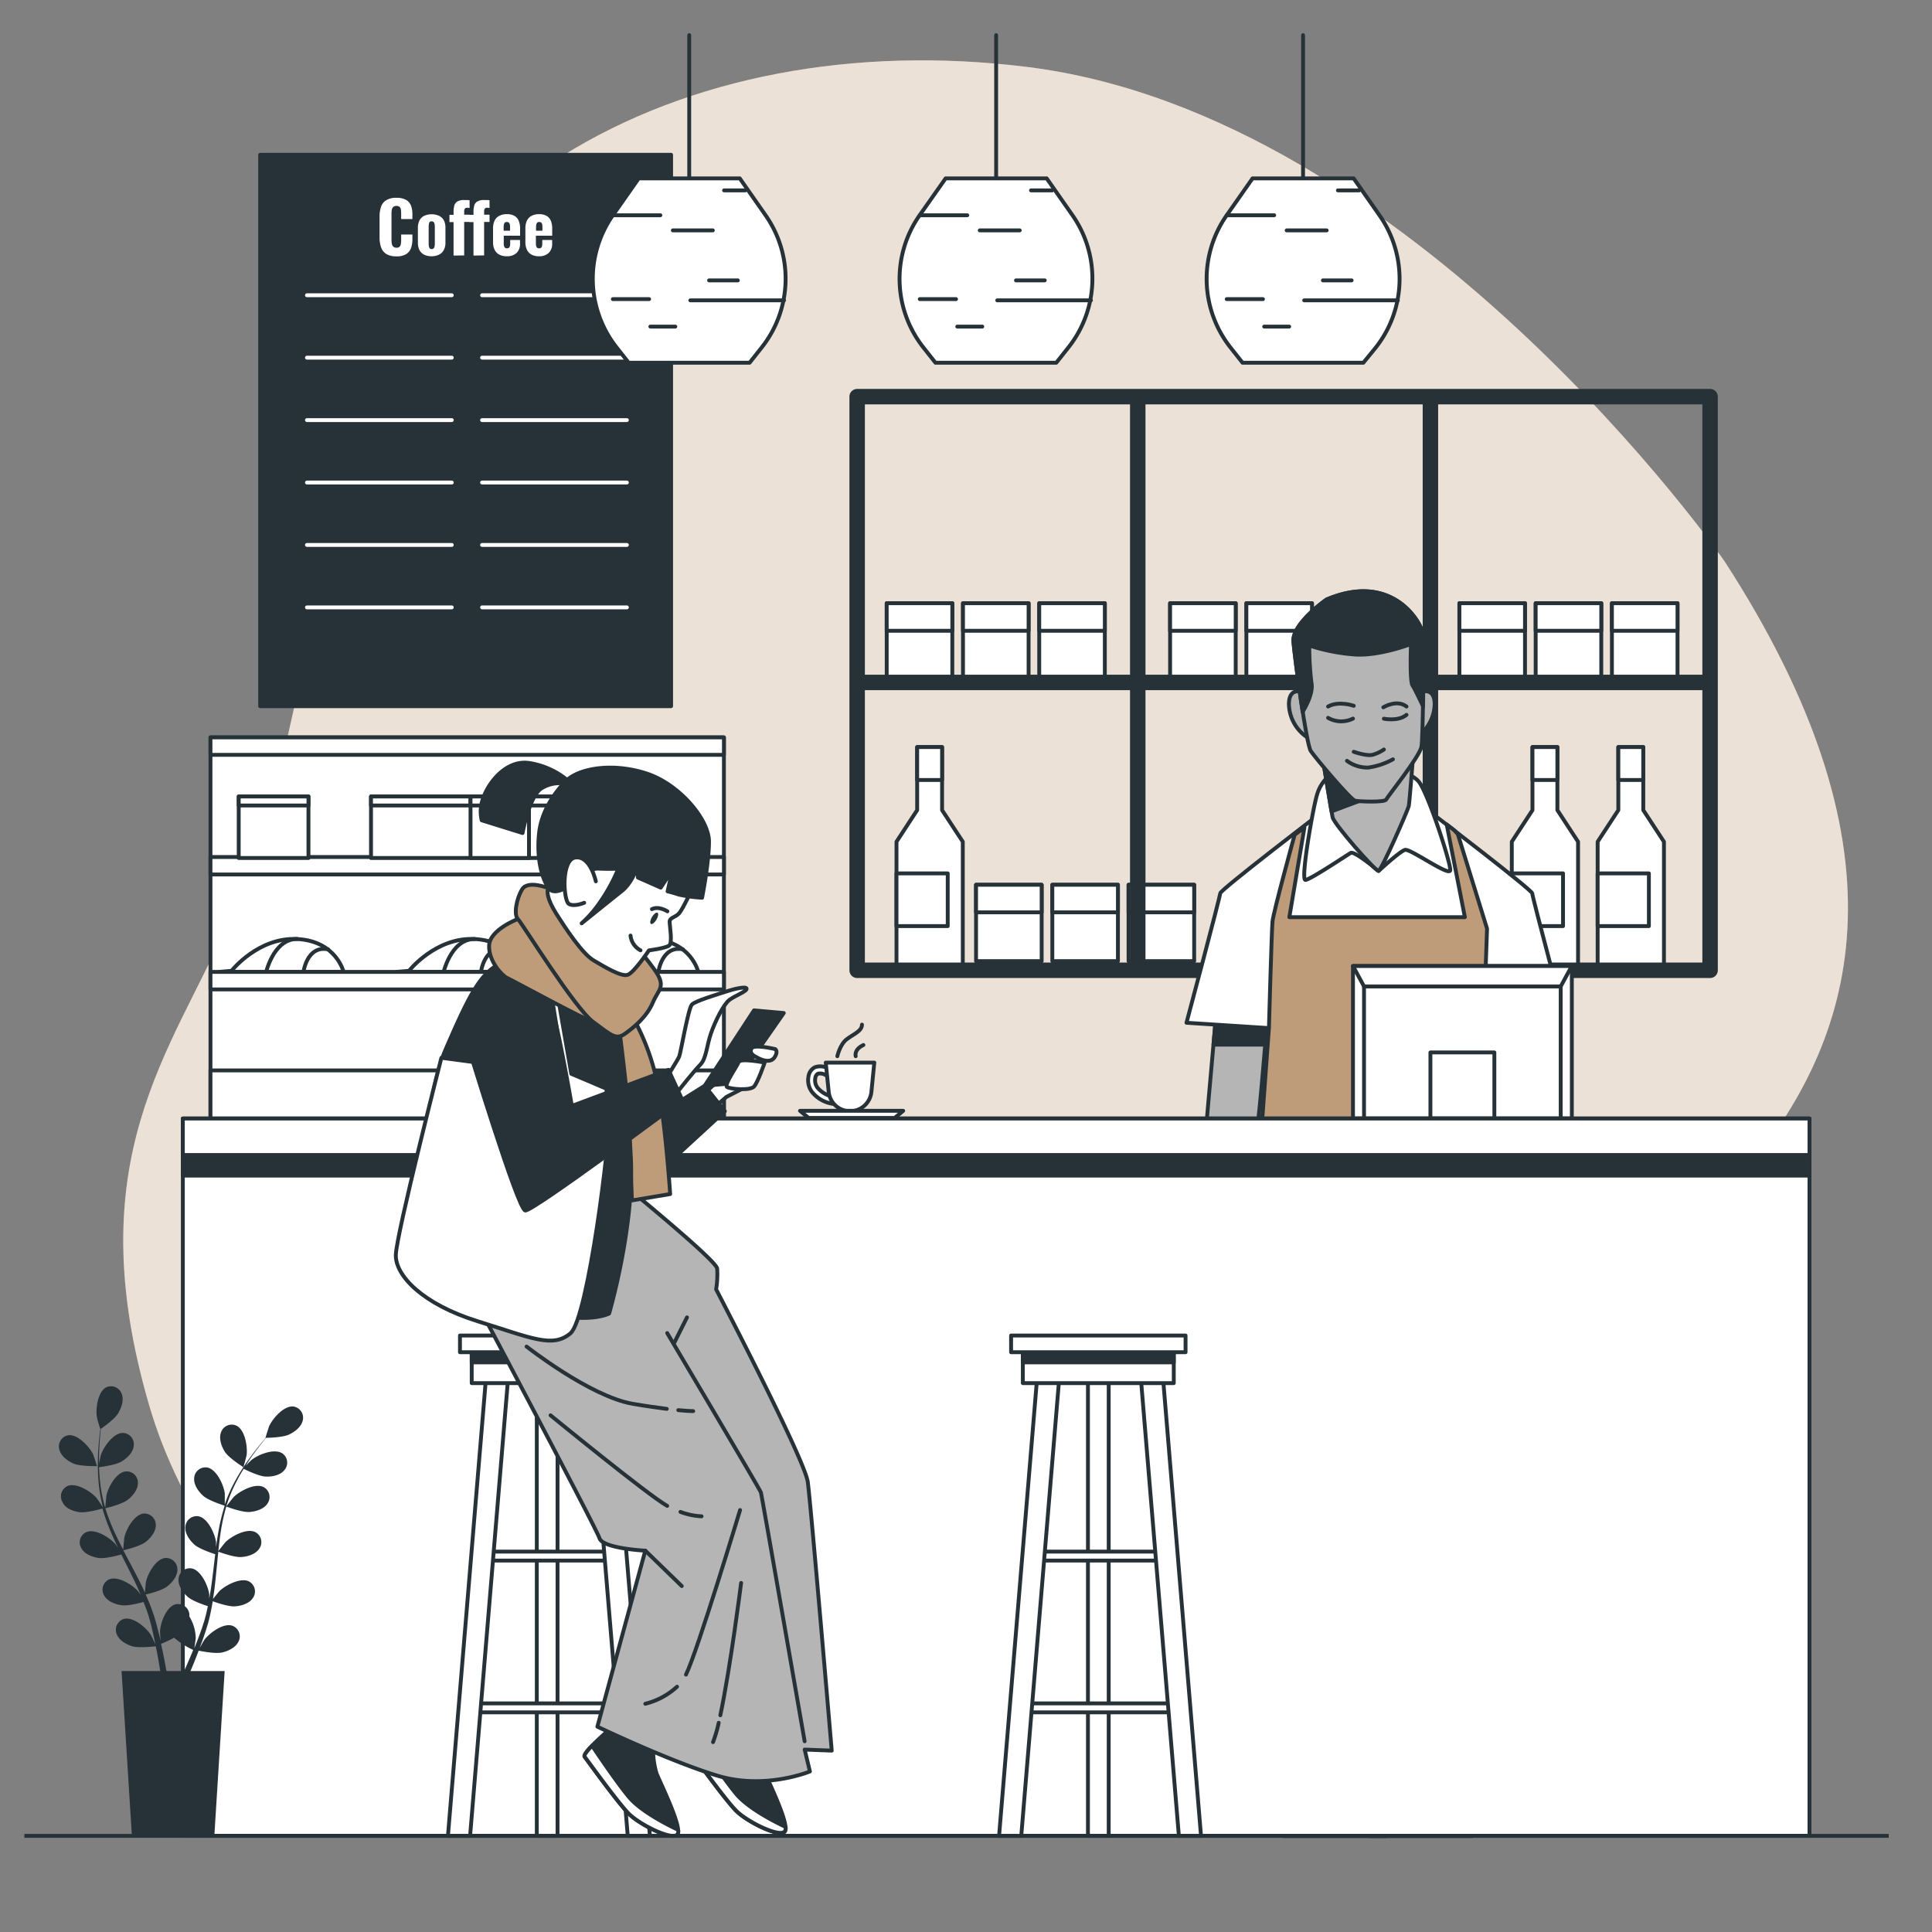 <svg xmlns="http://www.w3.org/2000/svg" viewBox="0 0 500 500"><rect x="0" y="0" width="500" height="500" fill="#808080" stroke="none"/><g id="freepik--background-simple--inject-25"><path d="M446.33,145.29s-80.4-115.75-180.78-128C176.94,6.41,94.69,48.79,83.24,140.35,79.16,173,71.9,209.07,59,238.83,44.53,272.21,19.84,300,38.75,364.17,52.26,410,96.83,452.63,142.35,473.22H247c38.68-18.62,74.75-54.45,106.17-88C398.12,337.27,541.4,292.17,446.33,145.29Z" style="fill:#BE9C79"></path><path d="M446.33,145.29s-80.4-115.75-180.78-128C176.94,6.41,94.69,48.79,83.24,140.35,79.16,173,71.9,209.07,59,238.83,44.53,272.21,19.84,300,38.75,364.17,52.26,410,96.83,452.63,142.35,473.22H247c38.68-18.62,74.75-54.45,106.17-88C398.12,337.27,541.4,292.17,446.33,145.29Z" style="fill:#fff;opacity:0.7"></path></g><g id="freepik--shelves-2--inject-25"><rect x="229.48" y="156.11" width="16.98" height="19.76" style="fill:#fff;stroke:#263238;stroke-linecap:round;stroke-linejoin:round"></rect><rect x="249.22" y="156.11" width="16.98" height="19.76" style="fill:#fff;stroke:#263238;stroke-linecap:round;stroke-linejoin:round"></rect><rect x="268.95" y="156.11" width="16.98" height="19.76" style="fill:#fff;stroke:#263238;stroke-linecap:round;stroke-linejoin:round"></rect><rect x="229.48" y="156.11" width="16.98" height="7.14" style="fill:#fff;stroke:#263238;stroke-linecap:round;stroke-linejoin:round"></rect><rect x="249.22" y="156.11" width="16.98" height="7.14" style="fill:#fff;stroke:#263238;stroke-linecap:round;stroke-linejoin:round"></rect><rect x="268.95" y="156.11" width="16.98" height="7.14" style="fill:#fff;stroke:#263238;stroke-linecap:round;stroke-linejoin:round"></rect><rect x="252.6" y="228.98" width="16.98" height="19.76" style="fill:#fff;stroke:#263238;stroke-linecap:round;stroke-linejoin:round"></rect><rect x="272.34" y="228.98" width="16.98" height="19.76" style="fill:#fff;stroke:#263238;stroke-linecap:round;stroke-linejoin:round"></rect><rect x="292.07" y="228.98" width="16.98" height="19.76" style="fill:#fff;stroke:#263238;stroke-linecap:round;stroke-linejoin:round"></rect><rect x="252.6" y="228.98" width="16.98" height="7.14" style="fill:#fff;stroke:#263238;stroke-linecap:round;stroke-linejoin:round"></rect><rect x="272.34" y="228.98" width="16.98" height="7.14" style="fill:#fff;stroke:#263238;stroke-linecap:round;stroke-linejoin:round"></rect><rect x="292.07" y="228.98" width="16.98" height="7.14" style="fill:#fff;stroke:#263238;stroke-linecap:round;stroke-linejoin:round"></rect><rect x="302.82" y="156.11" width="16.98" height="19.76" style="fill:#fff;stroke:#263238;stroke-linecap:round;stroke-linejoin:round"></rect><rect x="322.56" y="156.11" width="16.98" height="19.76" style="fill:#fff;stroke:#263238;stroke-linecap:round;stroke-linejoin:round"></rect><rect x="342.29" y="156.11" width="16.98" height="19.76" style="fill:#fff;stroke:#263238;stroke-linecap:round;stroke-linejoin:round"></rect><rect x="302.82" y="156.11" width="16.98" height="7.14" style="fill:#fff;stroke:#263238;stroke-linecap:round;stroke-linejoin:round"></rect><rect x="322.56" y="156.11" width="16.98" height="7.14" style="fill:#fff;stroke:#263238;stroke-linecap:round;stroke-linejoin:round"></rect><rect x="342.29" y="156.11" width="16.98" height="7.14" style="fill:#fff;stroke:#263238;stroke-linecap:round;stroke-linejoin:round"></rect><rect x="377.69" y="156.11" width="16.98" height="19.76" style="fill:#fff;stroke:#263238;stroke-linecap:round;stroke-linejoin:round"></rect><rect x="397.43" y="156.11" width="16.98" height="19.76" style="fill:#fff;stroke:#263238;stroke-linecap:round;stroke-linejoin:round"></rect><rect x="417.16" y="156.11" width="16.98" height="19.76" style="fill:#fff;stroke:#263238;stroke-linecap:round;stroke-linejoin:round"></rect><rect x="377.69" y="156.11" width="16.98" height="7.14" style="fill:#fff;stroke:#263238;stroke-linecap:round;stroke-linejoin:round"></rect><rect x="397.43" y="156.11" width="16.98" height="7.14" style="fill:#fff;stroke:#263238;stroke-linecap:round;stroke-linejoin:round"></rect><rect x="417.16" y="156.11" width="16.98" height="7.14" style="fill:#fff;stroke:#263238;stroke-linecap:round;stroke-linejoin:round"></rect><polygon points="425.28 209.66 425.28 193.34 418.82 193.34 418.82 209.66 413.47 217.84 413.47 250.21 430.63 250.21 430.63 217.84 425.28 209.66" style="fill:#fff;stroke:#263238;stroke-linecap:round;stroke-linejoin:round"></polygon><rect x="418.82" y="193.34" width="6.45" height="8.52" style="fill:#fff;stroke:#263238;stroke-linecap:round;stroke-linejoin:round"></rect><rect x="413.47" y="226.03" width="13.26" height="13.65" style="fill:#fff;stroke:#263238;stroke-linecap:round;stroke-linejoin:round"></rect><polygon points="403.05 209.66 403.05 193.34 396.6 193.34 396.6 209.66 391.25 217.84 391.25 250.21 408.4 250.21 408.4 217.84 403.05 209.66" style="fill:#fff;stroke:#263238;stroke-linecap:round;stroke-linejoin:round"></polygon><rect x="396.6" y="193.34" width="6.45" height="8.52" style="fill:#fff;stroke:#263238;stroke-linecap:round;stroke-linejoin:round"></rect><rect x="391.25" y="226.03" width="13.26" height="13.65" style="fill:#fff;stroke:#263238;stroke-linecap:round;stroke-linejoin:round"></rect><polygon points="243.81 209.66 243.81 193.34 237.36 193.34 237.36 209.66 232.01 217.84 232.01 250.21 249.17 250.21 249.17 217.84 243.81 209.66" style="fill:#fff;stroke:#263238;stroke-linecap:round;stroke-linejoin:round"></polygon><rect x="237.36" y="193.34" width="6.45" height="8.52" style="fill:#fff;stroke:#263238;stroke-linecap:round;stroke-linejoin:round"></rect><rect x="232.01" y="226.03" width="13.26" height="13.65" style="fill:#fff;stroke:#263238;stroke-linecap:round;stroke-linejoin:round"></rect><line x1="222.15" y1="176.61" x2="441.03" y2="176.61" style="fill:none;stroke:#263238;stroke-linecap:round;stroke-linejoin:round;stroke-width:4px"></line><line x1="294.45" y1="104.56" x2="294.45" y2="250.98" style="fill:none;stroke:#263238;stroke-linecap:round;stroke-linejoin:round;stroke-width:4px"></line><line x1="370.19" y1="104.56" x2="370.19" y2="250.98" style="fill:none;stroke:#263238;stroke-linecap:round;stroke-linejoin:round;stroke-width:4px"></line><rect x="221.83" y="102.65" width="220.74" height="148.46" style="fill:none;stroke:#263238;stroke-linecap:round;stroke-linejoin:round;stroke-width:4px"></rect></g><g id="freepik--shelves-1--inject-25"><rect x="54.47" y="190.84" width="132.88" height="99.35" style="fill:#fff;stroke:#263238;stroke-linecap:round;stroke-linejoin:round"></rect><rect x="54.47" y="221.79" width="132.88" height="4.53" style="fill:#fff;stroke:#263238;stroke-linecap:round;stroke-linejoin:round"></rect><path d="M59.92,251.25s6.9-8.76,17-8.23,12,8.5,12,8.5H56.74Z" style="fill:#fff;stroke:#263238;stroke-linecap:round;stroke-linejoin:round"></path><path d="M68.68,252.31S70.54,243,76.91,243" style="fill:none;stroke:#263238;stroke-linecap:round;stroke-linejoin:round"></path><path d="M78.5,251.78s.8-7.16,6.38-6.1" style="fill:none;stroke:#263238;stroke-linecap:round;stroke-linejoin:round"></path><path d="M105.85,251.25s6.9-8.76,17-8.23,12,8.5,12,8.5H102.66Z" style="fill:#fff;stroke:#263238;stroke-linecap:round;stroke-linejoin:round"></path><path d="M114.61,252.31s1.85-9.29,8.22-9.29" style="fill:none;stroke:#263238;stroke-linecap:round;stroke-linejoin:round"></path><path d="M124.43,251.78s.79-7.16,6.37-6.1" style="fill:none;stroke:#263238;stroke-linecap:round;stroke-linejoin:round"></path><path d="M151.77,251.25s6.9-8.76,17-8.23,11.94,8.5,11.94,8.5H148.58Z" style="fill:#fff;stroke:#263238;stroke-linecap:round;stroke-linejoin:round"></path><path d="M160.53,252.31s1.86-9.29,8.23-9.29" style="fill:none;stroke:#263238;stroke-linecap:round;stroke-linejoin:round"></path><path d="M170.35,251.78s.8-7.16,6.37-6.1" style="fill:none;stroke:#263238;stroke-linecap:round;stroke-linejoin:round"></path><rect x="54.47" y="251.53" width="132.88" height="4.53" style="fill:#fff;stroke:#263238;stroke-linecap:round;stroke-linejoin:round"></rect><rect x="54.47" y="190.84" width="132.88" height="4.51" style="fill:#fff;stroke:#263238;stroke-linecap:round;stroke-linejoin:round"></rect><rect x="54.47" y="277.02" width="132.88" height="13.16" style="fill:#fff;stroke:#263238;stroke-linecap:round;stroke-linejoin:round"></rect><rect x="61.78" y="206.12" width="18.05" height="15.93" style="fill:#fff;stroke:#263238;stroke-linecap:round;stroke-linejoin:round"></rect><rect x="61.78" y="206.12" width="18.05" height="2.34" style="fill:#fff;stroke:#263238;stroke-linecap:round;stroke-linejoin:round"></rect><rect x="96.02" y="206.12" width="55.48" height="15.93" style="fill:#fff;stroke:#263238;stroke-linecap:round;stroke-linejoin:round"></rect><rect x="96.02" y="206.12" width="55.48" height="2.34" style="fill:#fff;stroke:#263238;stroke-linecap:round;stroke-linejoin:round"></rect><rect x="121.77" y="206.12" width="15.13" height="15.93" style="fill:#fff;stroke:#263238;stroke-linecap:round;stroke-linejoin:round"></rect><rect x="121.77" y="206.12" width="15.13" height="2.34" style="fill:#fff;stroke:#263238;stroke-linecap:round;stroke-linejoin:round"></rect></g><g id="freepik--character-2--inject-25"><path d="M329,360.17l14.22,95.91-1.83,2.75v4.82s-9,8-9.18,9a8.58,8.58,0,0,0,0,2.52h26.39s0-3.67-.23-5.74-.92-1.6-.69-4.13,1.38-6.88,1.15-9.17-1.61-2.3-1.84-6.2-3-90.4-3-90.4Z" style="fill:#263238;stroke:#263238;stroke-linecap:round;stroke-linejoin:round"></path><path d="M384.12,360.17l-14.23,95.91,1.84,2.75v4.82s8.94,8,9.17,9a8.58,8.58,0,0,1,0,2.52H354.52s0-3.67.23-5.74.91-1.6.69-4.13-1.38-6.88-1.15-9.17,1.6-2.3,1.83-6.2,3-90.4,3-90.4Z" style="fill:#263238;stroke:#263238;stroke-linecap:round;stroke-linejoin:round"></path><path d="M397.73,263.63,400.88,288s-3.33,2.8-6.48,1.23-8.24-7.36-8.59-8.24S384.23,265,384.23,265Z" style="fill:#b5b5b5;stroke:#263238;stroke-linecap:round;stroke-linejoin:round"></path><path d="M397.73,263.63l-13.5,1.4s.2,2.39.46,5.32H398.6Z" style="fill:#263238;stroke:#263238;stroke-linecap:round;stroke-linejoin:round"></path><path d="M314.67,263.28l-2.1,23.65s-.7,7.88-.7,11.56.08,35.82.08,35.82-1.23,8.76-.35,10,4.55,6.13,4.55,6.13,3.68,1.05,4.21,1.23,2.1-2.1,1.22-2.46a20.18,20.18,0,0,0-2.62-.7l-2.81-5.78,2.11-5.61s1.57,7.19,1.57,7.89.88,2.28,1.4.17-.17-3.85.35-6.48S321.06,334,320,332s-1.58-2.8-1.58-2.8,6.41-36,6.93-37.57S328,263.45,328,263.45Z" style="fill:#b5b5b5;stroke:#263238;stroke-linecap:round;stroke-linejoin:round"></path><path d="M314.05,270.35h13.38c.33-4,.56-6.9.56-6.9l-13.32-.17Z" style="fill:#263238;stroke:#263238;stroke-linecap:round;stroke-linejoin:round"></path><path d="M383.93,266.09l21.34-1.38s-8.72-32.58-8.72-33.49-26.16-20.88-26.16-20.88l-1.61-.23L356.16,212l-12.62-1.91-1.6.23s-26.16,20-26.16,20.88-8.72,33.49-8.72,33.49l21.34,1.38-1.83,25s-2.76,16.75-1.84,27.08-.29,45.66-.29,45.66h63.44s-.28-36.26-.28-45.66c0-10.37-2.3-27.08-2.3-27.08Z" style="fill:#fff;stroke:#263238;stroke-linecap:round;stroke-linejoin:round"></path><path d="M377.27,215.84l-.95-1-1.92-1.48,4.71,24H333.68l3.9-23.17-2.52,1.83s-5.51,20-5.74,22.49-.92,27.53-.92,27.53l-1.83,25s-2.76,16.75-1.84,27.08-.29,45.66-.29,45.66h63.44s-.28-36.26-.28-45.66c0-10.37-2.3-27.08-2.3-27.08l-1.37-25,.92-25.7Z" style="fill:#BE9C79;stroke:#263238;stroke-linecap:round;stroke-linejoin:round"></path><path d="M343.71,201a10.26,10.26,0,0,0-2.92,4.88c-1,3.32-4.29,22-2.93,21.85s10.73-6.44,11.71-7,7.21,4.68,7.21,4.68,5.47-5.07,6.83-5.46,11.51,7,11.71,5.27-5.85-20.29-8.2-23-8.19-2.93-8.19-2.93S350.35,196.51,343.71,201Z" style="fill:#fff;stroke:#263238;stroke-linecap:round;stroke-linejoin:round"></path><path d="M342.15,195.14s2.34,14.63,2.73,16.39,11.12,14.05,11.9,13.85,7.61-15.8,7.81-16.78S365.76,195,365.76,195Z" style="fill:#b5b5b5;stroke:#263238;stroke-linecap:round;stroke-linejoin:round"></path><path d="M358.28,195l-16.13.13s1.71,10.64,2.45,14.86l10.65-4Z" style="fill:#263238;stroke:#263238;stroke-linecap:round;stroke-linejoin:round"></path><path d="M337.86,179.34s-4.29-2.15-4.29,2.93a10.63,10.63,0,0,0,4.49,8.38C338.64,191.05,337.86,179.34,337.86,179.34Z" style="fill:#b5b5b5;stroke:#263238;stroke-linecap:round;stroke-linejoin:round"></path><path d="M367,179.34s4.29-2.15,4.29,2.93a10.66,10.66,0,0,1-4.48,8.38C366.17,191.05,367,179.34,367,179.34Z" style="fill:#b5b5b5;stroke:#263238;stroke-linecap:round;stroke-linejoin:round"></path><path d="M343.32,155.15s-9,6.24-8.58,10.92,3.32,26.54,4.49,28.29,10.34,12.68,11.51,12.88,7.64.46,8-.32,8.75-11.19,9.14-13.73.78-27.7,0-30.24S359.91,148.12,343.32,155.15Z" style="fill:#b5b5b5;stroke:#263238;stroke-linecap:round;stroke-linejoin:round"></path><path d="M343.32,155.15s-9,6.24-8.58,10.92c.23,2.71,1.3,11.16,2.39,18.15.72-1.18,2.78-4.83,2.29-7.42a76.13,76.13,0,0,1-.58-9.75,48.32,48.32,0,0,0,11.9,2.34c6.44.39,14.43-2.73,14.43-2.73s-.39,9.56.39,10.73c.58.87,2,3.9,2.73,5.39.13-8.15.1-18.27-.38-19.83C367.12,160.42,359.91,148.12,343.32,155.15Z" style="fill:#263238;stroke:#263238;stroke-linecap:round;stroke-linejoin:round"></path><path d="M350.35,194.56s3.31,1.17,4.87.78a9.9,9.9,0,0,0,2.93-1.37" style="fill:none;stroke:#263238;stroke-linecap:round;stroke-linejoin:round"></path><path d="M348.59,196.9a9,9,0,0,0,5.46,1.75,18.78,18.78,0,0,0,6.44-2.14" style="fill:none;stroke:#263238;stroke-linecap:round;stroke-linejoin:round"></path><path d="M343.71,185.78a6.84,6.84,0,0,0,6.44.19" style="fill:none;stroke:#263238;stroke-linecap:round;stroke-linejoin:round"></path><path d="M358.15,186s3.71.78,5.85-1" style="fill:none;stroke:#263238;stroke-linecap:round;stroke-linejoin:round"></path><path d="M350.35,182.66s-3.91-1.37-6.64.19" style="fill:none;stroke:#263238;stroke-linecap:round;stroke-linejoin:round"></path><path d="M358,183.05s3.51-2.15,6-.2" style="fill:none;stroke:#263238;stroke-linecap:round;stroke-linejoin:round"></path><path d="M388.26,277.29s7.19,2.81,10.34,5.61,2.46,8.41,1,11-7.18,3.85-9.11,3.33-3.82-4.1-5.24-6.17-5.62-11.53-5.62-11.53Z" style="fill:#b5b5b5;stroke:#263238;stroke-linecap:round;stroke-linejoin:round"></path><path d="M377.93,274a14,14,0,0,1-3.68,1.06c-1.75.17-5.26-1.23-5.43.52s2.27,3.15,3.85,3.51a18.54,18.54,0,0,0,4.56,0,69.4,69.4,0,0,0,6.48,5.6c1.93,1.23,7.18-.17,7-2.63s-4.21-5.95-6.31-7S377.93,274,377.93,274Z" style="fill:#b5b5b5;stroke:#263238;stroke-linecap:round;stroke-linejoin:round"></path><path d="M378.8,269.93s-2.45,8.06-1.57,9.12,1.75,1.05,2.45.52,3.15-5.61,3.68-7.53S380.91,266.78,378.8,269.93Z" style="fill:#b5b5b5;stroke:#263238;stroke-linecap:round;stroke-linejoin:round"></path><path d="M383.36,272s3.33.7,3.5,2.27-2.8,6.14-4.55,7.19-2.63-1.93-2.63-1.93Z" style="fill:#b5b5b5;stroke:#263238;stroke-linecap:round;stroke-linejoin:round"></path><path d="M386.86,274.31s2.81,1.58,2.81,3.16-2.81,4.38-4.38,5.25-3-1.22-3-1.22Z" style="fill:#b5b5b5;stroke:#263238;stroke-linecap:round;stroke-linejoin:round"></path><path d="M389.67,277.47s1.75,3.85,1.05,4.55-4.56,3.16-5.43,2.81,0-2.11,0-2.11S389,279.05,389.67,277.47Z" style="fill:#b5b5b5;stroke:#263238;stroke-linecap:round;stroke-linejoin:round"></path></g><g id="freepik--Mug--inject-25"><path d="M216.07,285.72H216a8.5,8.5,0,0,1-5.86-3.13,5,5,0,0,1-.91-3.93,3.14,3.14,0,0,1,1.67-2.46,4.35,4.35,0,0,1,3.61.38.92.92,0,0,1-.9,1.61h0a2.66,2.66,0,0,0-1.93-.31A1.46,1.46,0,0,0,211,279a3.13,3.13,0,0,0,.58,2.5,6.86,6.86,0,0,0,4.6,2.39.92.92,0,0,1-.11,1.84Z" style="fill:#fff;stroke:#263238;stroke-linecap:round;stroke-linejoin:round"></path><path d="M220,287.58h0a5.56,5.56,0,0,1-5.53-5L213.7,275h12.57l-.75,7.57A5.57,5.57,0,0,1,220,287.58Z" style="fill:#fff;stroke:#263238;stroke-linecap:round;stroke-linejoin:round"></path><polygon points="233.75 287.48 207.04 287.48 209.27 289.33 231.53 289.33 233.75 287.48" style="fill:#fff;stroke:#263238;stroke-linecap:round;stroke-linejoin:round"></polygon><path d="M216.7,273.35s.66-3,2.38-4.35,4-2.12,4-3.83" style="fill:none;stroke:#263238;stroke-linecap:round;stroke-linejoin:round"></path><path d="M221.45,273.35s-.53-1.71,2-2.9" style="fill:none;stroke:#263238;stroke-linecap:round;stroke-linejoin:round"></path></g><g id="freepik--Counter--inject-25"><rect x="350.15" y="250" width="56.64" height="39.46" style="fill:#fff;stroke:#263238;stroke-linecap:round;stroke-linejoin:round"></rect><rect x="353.01" y="255.29" width="50.9" height="34.17" style="fill:#fff;stroke:#263238;stroke-linecap:round;stroke-linejoin:round"></rect><rect x="370.19" y="272.37" width="16.55" height="17.08" style="fill:#fff;stroke:#263238;stroke-linecap:round;stroke-linejoin:round"></rect><polygon points="353.01 255.29 350.15 250 406.78 250 403.91 255.29 353.01 255.29" style="fill:#fff;stroke:#263238;stroke-linecap:round;stroke-linejoin:round"></polygon><rect x="47.32" y="289.48" width="420.97" height="185.64" style="fill:#fff;stroke:#263238;stroke-linecap:round;stroke-linejoin:round"></rect><rect x="47.32" y="289.48" width="420.97" height="14.77" style="fill:#263238;stroke:#263238;stroke-linecap:round;stroke-linejoin:round"></rect><rect x="47.32" y="289.48" width="420.97" height="9.44" style="fill:#fff;stroke:#263238;stroke-linecap:round;stroke-linejoin:round"></rect></g><g id="freepik--Plant--inject-25"><path d="M19,378.76c1.77.77,6.12.67,6.12.67s-.93-2.84-1-3c-.95-2-4-5.29-6.42-5a2.93,2.93,0,0,0-2.35,3.67C15.75,376.83,17.49,378.09,19,378.76Z" style="fill:#263238"></path><path d="M20.51,391.34c1.84.27,5.72-.85,6-.94a51.87,51.87,0,0,0,2.36,6.5c.53,1.24,1.11,2.47,1.7,3.69-.36-.52-.68-1-.73-1-1.44-1.67-5.22-4.05-7.5-3.08a2.93,2.93,0,0,0-1.3,4.16c.84,1.53,2.86,2.29,4.49,2.53s5-.65,5.86-.9c.24.46.46.93.7,1.4,1.12,2.24,2.25,4.46,3.29,6.68.37.78.7,1.56,1,2.35l-.63-.9c-1.45-1.67-5.23-4.05-7.5-3.09a2.93,2.93,0,0,0-1.3,4.17c.84,1.53,2.85,2.28,4.49,2.52s4.66-.56,5.7-.85c.32.81.64,1.62.92,2.42.17.55.38,1.07.52,1.63s.31,1.11.46,1.65c.25,1.06.52,2.15.74,3.19.16.72.3,1.41.44,2.1-.35-.78-1.08-2.3-1.16-2.42-1.17-1.87-4.55-4.79-6.95-4.18a2.93,2.93,0,0,0-1.91,3.92c.6,1.64,2.48,2.69,4.06,3.17s5.58.05,6.06,0c.23,1.15.45,2.27.63,3.33.42,2.34.73,4.44,1,6.21H43.6c-.29-1.83-.66-4-1.15-6.48-.23-1.17-.49-2.41-.78-3.69a30.9,30.9,0,0,0,3.38-1.59A21.42,21.42,0,0,0,50,427c-.44,1.09-.88,2.14-1.32,3.13-.89,2.06-1.75,3.9-2.5,5.45h1.76c.64-1.43,1.35-3.07,2.1-4.88.45-1.1.91-2.29,1.38-3.51.46.1,4.27.87,6.05.47,1.61-.37,3.56-1.28,4.28-2.87a2.93,2.93,0,0,0-1.62-4.05c-2.34-.79-5.93,1.88-7.24,3.66-.08.1-.79,1.33-1.23,2.12.19-.5.38-1,.56-1.5.38-1,.72-2.05,1.09-3.16.17-.54.33-1.09.5-1.64s.29-1.14.44-1.71c.32-1.34.57-2.72.8-4.11.9.33,4.09,1.44,5.75,1.32s3.71-.72,4.66-2.18a2.93,2.93,0,0,0-1-4.25c-2.2-1.13-6.15,1-7.71,2.52-.1.1-1.1,1.34-1.63,2,.13-.84.26-1.67.37-2.52.3-2.46.53-4.95.78-7.44.07-.76.15-1.52.23-2.28.32.12,4.09,1.52,5.94,1.39,1.65-.11,3.71-.72,4.67-2.18a2.93,2.93,0,0,0-1-4.25c-2.2-1.14-6.14,1-7.71,2.52-.12.11-1.55,1.91-1.89,2.38.17-1.67.37-3.34.62-5a51.89,51.89,0,0,1,1.43-6.54c.15.06,4.07,1.54,6,1.41,1.65-.12,3.71-.72,4.67-2.19a2.93,2.93,0,0,0-1-4.25c-2.2-1.13-6.14,1-7.71,2.52-.12.12-1.66,2.05-1.92,2.42,0-.12.06-.25.1-.38a38,38,0,0,1,2.59-6.18c.56-1.1,1.16-2.13,1.77-3.11.7.35,3.93,1.92,5.65,2s3.77-.31,4.88-1.66a2.92,2.92,0,0,0-.51-4.33c-2.06-1.37-6.21.28-7.94,1.66-.1.07-1,.94-1.59,1.58.28-.44.56-.9.84-1.31,1-1.56,2.08-2.93,3-4.13.54-.67,1-1.28,1.51-1.84.87,0,4.37-.12,5.9-.84s3.21-2,3.57-3.72A2.94,2.94,0,0,0,75.93,364c-2.46-.26-5.39,3.11-6.29,5.13-.07.18-1,3.05-.93,3.05h.05c-.47.52-1,1.1-1.48,1.73-1,1.19-2,2.53-3.12,4.07a54.68,54.68,0,0,0-3.23,5.15,37.85,37.85,0,0,0-2.75,6.21l0,.07c0-.72,0-2.75,0-2.91-.28-2.19-2.12-6.26-4.55-6.71a2.93,2.93,0,0,0-3.38,2.76c-.14,1.74,1.12,3.48,2.35,4.58,1.39,1.24,5.24,2.44,5.55,2.54a51.5,51.5,0,0,0-1.63,6.72c-.23,1.33-.43,2.67-.61,4,0-.63,0-1.19,0-1.27-.29-2.19-2.12-6.26-4.56-6.71a2.94,2.94,0,0,0-3.38,2.76c-.14,1.74,1.12,3.48,2.35,4.58s4.52,2.21,5.39,2.48c-.07.52-.14,1-.2,1.56-.29,2.48-.58,5-.93,7.39-.13.85-.28,1.69-.43,2.52,0-.55,0-1,0-1.09-.29-2.2-2.13-6.26-4.56-6.71a2.93,2.93,0,0,0-3.38,2.75c-.14,1.74,1.12,3.49,2.35,4.59s4.2,2.09,5.23,2.43c-.18.85-.36,1.71-.57,2.53-.16.55-.28,1.1-.47,1.65s-.35,1.09-.52,1.62c-.37,1-.75,2.08-1.14,3.07-.26.69-.53,1.34-.79,2,.13-.85.36-2.52.36-2.66A11.37,11.37,0,0,0,49,418.33a4.73,4.73,0,0,0,0-.65,2.93,2.93,0,0,0-3.59-2.48c-2.39.63-3.91,4.83-4,7,0,.13.08,1.55.15,2.45-.12-.52-.23-1-.36-1.56-.26-1.06-.54-2.11-.84-3.24-.16-.54-.32-1.09-.49-1.64s-.39-1.11-.58-1.67c-.47-1.29-1-2.58-1.59-3.87.93-.22,4.2-1.06,5.52-2.07s2.7-2.65,2.69-4.39a2.94,2.94,0,0,0-3.17-3c-2.46.26-4.6,4.19-5,6.35,0,.14-.18,1.73-.24,2.6-.35-.77-.7-1.54-1.08-2.31-1.1-2.21-2.28-4.42-3.45-6.63l-1.06-2c.33-.08,4.25-1,5.72-2.12,1.31-1,2.7-2.65,2.69-4.39a2.93,2.93,0,0,0-3.17-3c-2.46.27-4.6,4.19-5,6.35,0,.16-.24,2.45-.27,3-.77-1.5-1.53-3-2.22-4.49a51.62,51.62,0,0,1-2.41-6.24c.15,0,4.24-1,5.75-2.13,1.31-1,2.7-2.65,2.69-4.4a2.92,2.92,0,0,0-3.17-3c-2.46.26-4.59,4.18-5,6.35,0,.17-.26,2.63-.26,3.08,0-.12-.1-.25-.13-.37a37.54,37.54,0,0,1-1.25-6.59c-.14-1.23-.21-2.41-.24-3.57.78-.09,4.34-.57,5.81-1.46s3-2.33,3.16-4.07a2.93,2.93,0,0,0-2.82-3.33c-2.48,0-5,3.66-5.71,5.76,0,.11-.29,1.32-.45,2.2,0-.52,0-1.06,0-1.56,0-1.87.12-3.58.24-5.1.07-.86.16-1.64.24-2.37.72-.49,3.58-2.51,4.46-4s1.57-3.44.92-5.07a2.93,2.93,0,0,0-4-1.66c-2.2,1.14-2.78,5.57-2.41,7.75,0,.19.86,3.08.9,3.05l0,0c-.1.7-.19,1.45-.28,2.27-.15,1.52-.31,3.24-.35,5.12a52.61,52.61,0,0,0,.14,6.07,39.42,39.42,0,0,0,1.13,6.7.19.19,0,0,1,0,.07c-.39-.61-1.53-2.28-1.64-2.4-1.44-1.67-5.22-4.05-7.5-3.09a2.94,2.94,0,0,0-1.3,4.17C16.86,390.35,18.87,391.1,20.51,391.34Z" style="fill:#263238"></path><path d="M63,379.71s.79-2.89.82-3.08c.3-2.18-.4-6.59-2.63-7.67a2.92,2.92,0,0,0-4,1.76c-.6,1.65.16,3.66,1,5C59.28,377.39,63,379.71,63,379.71Z" style="fill:#263238"></path><polygon points="58.14 432.47 31.46 432.47 34.13 475.12 55.47 475.12 58.14 432.47" style="fill:#263238"></polygon></g><g id="freepik--Stool--inject-25"><rect x="281.56" y="356.28" width="5.37" height="118.84" style="fill:#fff;stroke:#263238;stroke-linecap:round;stroke-linejoin:round"></rect><rect x="267.85" y="401.55" width="33.68" height="2.33" style="fill:#fff;stroke:#263238;stroke-linecap:round;stroke-linejoin:round"></rect><rect x="265.24" y="440.83" width="38.9" height="2.33" style="fill:#fff;stroke:#263238;stroke-linecap:round;stroke-linejoin:round"></rect><polygon points="264.3 475.12 258.56 475.12 268.54 354.95 274.27 354.95 264.3 475.12" style="fill:#fff;stroke:#263238;stroke-linecap:round;stroke-linejoin:round"></polygon><polygon points="305.09 475.12 310.82 475.12 300.85 354.95 295.11 354.95 305.09 475.12" style="fill:#fff;stroke:#263238;stroke-linecap:round;stroke-linejoin:round"></polygon><rect x="264.71" y="347.63" width="39.06" height="10.32" style="fill:#fff;stroke:#263238;stroke-linecap:round;stroke-linejoin:round"></rect><rect x="264.71" y="347.63" width="39.06" height="4.95" style="fill:#263238;stroke:#263238;stroke-linecap:round;stroke-linejoin:round"></rect><rect x="261.67" y="345.63" width="45.15" height="4.33" style="fill:#fff;stroke:#263238;stroke-linecap:round;stroke-linejoin:round"></rect></g><g id="freepik--Poster--inject-25"><rect x="67.33" y="40.06" width="106.35" height="142.7" style="fill:#263238;stroke:#263238;stroke-linecap:round;stroke-linejoin:round"></rect><line x1="79.44" y1="76.41" x2="116.92" y2="76.41" style="fill:none;stroke:#fff;stroke-linecap:round;stroke-linejoin:round"></line><line x1="79.44" y1="92.56" x2="116.92" y2="92.56" style="fill:none;stroke:#fff;stroke-linecap:round;stroke-linejoin:round"></line><line x1="79.44" y1="108.72" x2="116.92" y2="108.72" style="fill:none;stroke:#fff;stroke-linecap:round;stroke-linejoin:round"></line><line x1="79.44" y1="124.88" x2="116.92" y2="124.88" style="fill:none;stroke:#fff;stroke-linecap:round;stroke-linejoin:round"></line><line x1="79.44" y1="141.03" x2="116.92" y2="141.03" style="fill:none;stroke:#fff;stroke-linecap:round;stroke-linejoin:round"></line><line x1="79.44" y1="157.19" x2="116.92" y2="157.19" style="fill:none;stroke:#fff;stroke-linecap:round;stroke-linejoin:round"></line><line x1="124.76" y1="76.41" x2="162.24" y2="76.41" style="fill:none;stroke:#fff;stroke-linecap:round;stroke-linejoin:round"></line><line x1="124.76" y1="92.56" x2="162.24" y2="92.56" style="fill:none;stroke:#fff;stroke-linecap:round;stroke-linejoin:round"></line><line x1="124.76" y1="108.72" x2="162.24" y2="108.72" style="fill:none;stroke:#fff;stroke-linecap:round;stroke-linejoin:round"></line><line x1="124.76" y1="124.88" x2="162.24" y2="124.88" style="fill:none;stroke:#fff;stroke-linecap:round;stroke-linejoin:round"></line><line x1="124.76" y1="141.03" x2="162.24" y2="141.03" style="fill:none;stroke:#fff;stroke-linecap:round;stroke-linejoin:round"></line><line x1="124.76" y1="157.19" x2="162.24" y2="157.19" style="fill:none;stroke:#fff;stroke-linecap:round;stroke-linejoin:round"></line><path d="M102.55,66.34a4.75,4.75,0,0,1-2.59-.62A3.24,3.24,0,0,1,98.62,64a7.7,7.7,0,0,1-.39-2.56V56.13a7.88,7.88,0,0,1,.39-2.63A3.14,3.14,0,0,1,100,51.79a4.84,4.84,0,0,1,2.59-.6,5,5,0,0,1,2.49.53,2.87,2.87,0,0,1,1.28,1.49,6.21,6.21,0,0,1,.37,2.25v1.23h-2.91V55.31a7.27,7.27,0,0,0-.06-1,1.24,1.24,0,0,0-.3-.73,1.07,1.07,0,0,0-.85-.28,1.15,1.15,0,0,0-.87.29,1.45,1.45,0,0,0-.35.76,6.5,6.5,0,0,0-.07,1v6.71a5,5,0,0,0,.1,1.08,1.25,1.25,0,0,0,.38.71,1.17,1.17,0,0,0,.81.25,1,1,0,0,0,.83-.28,1.35,1.35,0,0,0,.31-.76,6.45,6.45,0,0,0,.07-1V60.69h2.91v1.22a6.75,6.75,0,0,1-.36,2.29,3.09,3.09,0,0,1-1.26,1.57A4.66,4.66,0,0,1,102.55,66.34Z" style="fill:#fff"></path><path d="M111.71,66.32a4.28,4.28,0,0,1-1.94-.41,2.78,2.78,0,0,1-1.21-1.19,4.26,4.26,0,0,1-.41-1.95V59a4.26,4.26,0,0,1,.41-1.95,2.78,2.78,0,0,1,1.21-1.19,4.77,4.77,0,0,1,3.87,0A2.8,2.8,0,0,1,114.86,57a4.13,4.13,0,0,1,.42,1.95v3.8a4.13,4.13,0,0,1-.42,1.95,2.8,2.8,0,0,1-1.22,1.19A4.26,4.26,0,0,1,111.71,66.32Zm0-1.86a.67.67,0,0,0,.52-.19.93.93,0,0,0,.24-.53,4.38,4.38,0,0,0,.06-.77V58.79a4.42,4.42,0,0,0-.06-.78,1,1,0,0,0-.24-.53.67.67,0,0,0-.52-.2.68.68,0,0,0-.53.2A1,1,0,0,0,111,58a4.42,4.42,0,0,0-.06.78V63a4.38,4.38,0,0,0,.06.77.94.94,0,0,0,.25.53A.67.67,0,0,0,111.73,64.46Z" style="fill:#fff"></path><path d="M117.38,66.14V57.48h-1.06V55.6h1.06v-.73a6.11,6.11,0,0,1,.19-1.64,1.8,1.8,0,0,1,.77-1.07,3.28,3.28,0,0,1,1.79-.39l.68,0c.22,0,.46,0,.72.07v2a2.21,2.21,0,0,0-.32-.07,1.84,1.84,0,0,0-.33,0,.69.69,0,0,0-.57.23,1.15,1.15,0,0,0-.18.72v.84h1.4v1.88h-1.4v8.66Zm5.16,0V57.48h-1.06V55.6h1.06v-.73a6.11,6.11,0,0,1,.19-1.64,1.8,1.8,0,0,1,.77-1.07,3.28,3.28,0,0,1,1.79-.39l.68,0c.22,0,.46,0,.72.07v2a2.21,2.21,0,0,0-.32-.07,1.84,1.84,0,0,0-.33,0,.69.69,0,0,0-.57.23,1.15,1.15,0,0,0-.18.72v.84h1.4v1.88h-1.4v8.66Z" style="fill:#fff"></path><path d="M131.16,66.32a4,4,0,0,1-1.95-.43A2.75,2.75,0,0,1,128,64.63a4.61,4.61,0,0,1-.4-2V59.1a4.61,4.61,0,0,1,.4-2,2.74,2.74,0,0,1,1.21-1.24,4,4,0,0,1,1.93-.43,3.76,3.76,0,0,1,2,.44,2.54,2.54,0,0,1,1.1,1.27,5.17,5.17,0,0,1,.36,2V61h-4.23v2a2.31,2.31,0,0,0,.1.75.81.81,0,0,0,.28.41.92.92,0,0,0,.46.11.87.87,0,0,0,.44-.11.71.71,0,0,0,.29-.38,2,2,0,0,0,.09-.67v-1h2.55V63a3.23,3.23,0,0,1-.87,2.44A3.52,3.52,0,0,1,131.16,66.32Zm-.82-6.62H132v-1a2.41,2.41,0,0,0-.09-.73.72.72,0,0,0-.29-.41,1,1,0,0,0-.48-.11.79.79,0,0,0-.45.12.88.88,0,0,0-.26.45,3.46,3.46,0,0,0-.09.9Z" style="fill:#fff"></path><path d="M139.55,66.32a4,4,0,0,1-2-.43,2.73,2.73,0,0,1-1.18-1.26,4.47,4.47,0,0,1-.4-2V59.1a4.47,4.47,0,0,1,.4-2,2.77,2.77,0,0,1,1.2-1.24,4,4,0,0,1,1.94-.43,3.76,3.76,0,0,1,1.95.44,2.64,2.64,0,0,1,1.1,1.27,5.18,5.18,0,0,1,.35,2V61h-4.22v2a2.31,2.31,0,0,0,.1.75.75.75,0,0,0,.28.41.88.88,0,0,0,.45.11.94.94,0,0,0,.45-.11.7.7,0,0,0,.28-.38,2,2,0,0,0,.09-.67v-1h2.56V63a3.24,3.24,0,0,1-.88,2.44A3.48,3.48,0,0,1,139.55,66.32Zm-.82-6.62h1.65v-1a2.41,2.41,0,0,0-.09-.73.7.7,0,0,0-.28-.41,1,1,0,0,0-.48-.11.77.77,0,0,0-.45.12.82.82,0,0,0-.26.45,3.46,3.46,0,0,0-.09.9Z" style="fill:#fff"></path></g><g id="freepik--character-1--inject-25"><rect x="138.92" y="356.28" width="5.37" height="118.84" style="fill:#fff;stroke:#263238;stroke-linecap:round;stroke-linejoin:round"></rect><rect x="125.22" y="401.55" width="33.68" height="2.33" style="fill:#fff;stroke:#263238;stroke-linecap:round;stroke-linejoin:round"></rect><rect x="122.61" y="440.83" width="38.9" height="2.33" style="fill:#fff;stroke:#263238;stroke-linecap:round;stroke-linejoin:round"></rect><polygon points="121.66 475.12 115.93 475.12 125.91 354.95 131.64 354.95 121.66 475.12" style="fill:#fff;stroke:#263238;stroke-linecap:round;stroke-linejoin:round"></polygon><polygon points="162.46 475.12 168.19 475.12 158.21 354.95 152.48 354.95 162.46 475.12" style="fill:#fff;stroke:#263238;stroke-linecap:round;stroke-linejoin:round"></polygon><rect x="122.08" y="347.63" width="39.06" height="10.32" style="fill:#fff;stroke:#263238;stroke-linecap:round;stroke-linejoin:round"></rect><rect x="122.08" y="347.63" width="39.06" height="4.95" style="fill:#263238;stroke:#263238;stroke-linecap:round;stroke-linejoin:round"></rect><rect x="119.04" y="345.63" width="45.15" height="4.33" style="fill:#fff;stroke:#263238;stroke-linecap:round;stroke-linejoin:round"></rect><path d="M186.5,446s-8.16,6.88-7.4,7.9,8.67,12,11.48,14.79,11,6.88,12.49,5.35-4.33-13.26-5.35-15.81a21.19,21.19,0,0,1-.77-8.41C197.21,449,186.5,446,186.5,446Z" style="fill:#263238;stroke:#263238;stroke-linecap:round;stroke-linejoin:round"></path><path d="M190.58,464.33c-2.86-3.43-7.44-10.14-9.56-13.31-1.27,1.32-2.2,2.49-1.92,2.86.77,1,8.67,12,11.48,14.79s11,6.88,12.49,5.35a1.61,1.61,0,0,0,.24-1.22C199.81,471.17,193.43,467.75,190.58,464.33Z" style="fill:#fff;stroke:#263238;stroke-linecap:round;stroke-linejoin:round"></path><path d="M158.71,446.74s-8.16,6.88-7.4,7.9,8.67,12,11.48,14.79,11,6.89,12.49,5.36-4.34-13.26-5.36-15.81a21,21,0,0,1-.76-8.42C169.41,449.8,158.71,446.74,158.71,446.74Z" style="fill:#263238;stroke:#263238;stroke-linecap:round;stroke-linejoin:round"></path><path d="M162.79,465.1c-2.87-3.44-7.44-10.15-9.56-13.31-1.28,1.32-2.2,2.48-1.92,2.85.77,1,8.67,12,11.48,14.79s11,6.89,12.49,5.36a1.59,1.59,0,0,0,.23-1.23C172,471.93,165.63,468.52,162.79,465.1Z" style="fill:#fff;stroke:#263238;stroke-linecap:round;stroke-linejoin:round"></path><path d="M161.89,307s23.44,19.13,23.71,21.29a23.56,23.56,0,0,1-.27,5.39s22.91,43.92,23.72,49.85,6.2,69.53,6.2,69.53l-7-.27,1.35,5.66s-11.59,4.85-24,1.08-31-12.67-31-12.67L167,401.31s-11-.54-11.86-3.23-32.34-62-32.34-62,9.7-31.8,12.13-32.61S161.89,307,161.89,307Z" style="fill:#b5b5b5;stroke:#263238;stroke-linecap:round;stroke-linejoin:round"></path><path d="M175.54,364.94c2.66.26,3.86.26,3.86.26" style="fill:none;stroke:#263238;stroke-linecap:round;stroke-linejoin:round"></path><path d="M136.28,348.49s16.44,12.93,27.49,14.82c3.59.61,6.5,1,8.79,1.31" style="fill:none;stroke:#263238;stroke-linecap:round;stroke-linejoin:round"></path><path d="M172.67,345s24,40.42,24.25,41.23,11.32,64.41,11.32,64.41" style="fill:none;stroke:#263238;stroke-linecap:round;stroke-linejoin:round"></path><line x1="174.55" y1="347.41" x2="177.79" y2="340.94" style="fill:none;stroke:#263238;stroke-linecap:round;stroke-linejoin:round"></line><path d="M176.1,391.28a17.93,17.93,0,0,0,5.46,1.14" style="fill:none;stroke:#263238;stroke-linecap:round;stroke-linejoin:round"></path><path d="M142.48,366.28s25.34,20.75,30.19,23.44" style="fill:none;stroke:#263238;stroke-linecap:round;stroke-linejoin:round"></path><line x1="167.01" y1="401.31" x2="176.44" y2="410.47" style="fill:none;stroke:#263238;stroke-linecap:round;stroke-linejoin:round"></line><path d="M175.21,436.52a18.67,18.67,0,0,1-8.2,4.41" style="fill:none;stroke:#263238;stroke-linecap:round;stroke-linejoin:round"></path><path d="M191.53,390.8s-11.05,36.65-14,42.58" style="fill:none;stroke:#263238;stroke-linecap:round;stroke-linejoin:round"></path><path d="M186,445.86a34.07,34.07,0,0,1-1.47,5" style="fill:none;stroke:#263238;stroke-linecap:round;stroke-linejoin:round"></path><path d="M191.8,409.66s-2.76,21.9-5.38,34.25" style="fill:none;stroke:#263238;stroke-linecap:round;stroke-linejoin:round"></path><polygon points="193.36 281.13 188 283.88 185.11 286.35 182.5 282.78 191.16 274.81 193.36 281.13" style="fill:#fff;stroke:#263238;stroke-linecap:round;stroke-linejoin:round"></polygon><polygon points="195.14 261.48 182.37 280.99 190.2 280.31 202.84 262.17 195.14 261.48" style="fill:#263238;stroke:#263238;stroke-linecap:round;stroke-linejoin:round"></polygon><path d="M200.64,271.51s-5.63-1.37-6.18-.14.41,1.79,1.78,2.48,3.3,1.23,4.26-.28S200.64,271.51,200.64,271.51Z" style="fill:#fff;stroke:#263238;stroke-linecap:round;stroke-linejoin:round"></path><path d="M197.89,275s-6.32-1.24-6.73-.14-3.85,5.91-3,6.46,6,1,7-.14S197.89,275,197.89,275Z" style="fill:#fff;stroke:#263238;stroke-linecap:round;stroke-linejoin:round"></path><polygon points="169.86 288.82 182.37 280.99 187.59 287.59 160.25 312.73 159.42 295.28 169.86 288.82" style="fill:#263238;stroke:#263238;stroke-linecap:round;stroke-linejoin:round"></polygon><path d="M160.38,267.25s2.06,15.94,2.34,22.26.82,21.16.82,21.16l9.9-1.65s-1.24-18.82-3.3-28.58a60.27,60.27,0,0,0-5.91-16.35Z" style="fill:#BE9C79;stroke:#263238;stroke-linecap:round;stroke-linejoin:round"></path><path d="M159.28,265.05a279.17,279.17,0,0,1,4,34.77c.82,18.13-5.64,40.12-5.64,40.12s-7.14,3.84-23.22-2.61a199.74,199.74,0,0,1-27.06-13.19s1.78-38.34,8-52.63,9.34-20.88,15.66-22.67S159.28,265.05,159.28,265.05Z" style="fill:#263238;stroke:#263238;stroke-linecap:round;stroke-linejoin:round"></path><path d="M142.8,257.91,146,278l-31.77-4.24s-11.65,45.6-11.79,51,7,12.77,21.16,17.17,19.37,7,24,3.16,10.45-51.25,10-56.2-.68-7.14-.68-7.14l-9.07-3.85-3.3-19Z" style="fill:#fff;stroke:#263238;stroke-linecap:round;stroke-linejoin:round"></path><path d="M134,237.85s-7.28,2.75-7.42,6.87,3.44,7.83,4.67,8.38,20.2,10.85,22.26,11.4,10.72-2.74,10.72-5.49-21.3-19.65-23.77-21.71S134,237.85,134,237.85Z" style="fill:#BE9C79;stroke:#263238;stroke-linecap:round;stroke-linejoin:round"></path><path d="M142,229.88s-5.36-2.2-6.87.27-2.2,6.6-1.1,7.7,14.7,23.08,19.51,26.65,5.91,4.68,8.25,3,5.63-4.4,7.14-8,3.71-4.12.28-8.8-4.13-4.94-4.13-4.94Z" style="fill:#BE9C79;stroke:#263238;stroke-linecap:round;stroke-linejoin:round"></path><path d="M179.07,230.15s-2.34,5.09-3.3,6.19-2.47,1.1-2.47,2.2.82,5.49-.14,6.18-5.22,1.24-5.22,1.24-3.85,5.77-5.5,6.32-5.77-1.93-8.79-3.71-7.42-8.52-9.76-12.23-2.47-5.91-1.92-6.46-.55-8.11,11.4-10.17,19.38.28,21.44,2.75S179.07,230.15,179.07,230.15Z" style="fill:#fff;stroke:#263238;stroke-linecap:round;stroke-linejoin:round"></path><path d="M169.89,238c-.47.8-1.11,1.3-1.43,1.11s-.2-1,.27-1.79,1.11-1.3,1.43-1.11S170.36,237.19,169.89,238Z" style="fill:#263238"></path><path d="M172.72,235.85s-2.24-1.46-4-.56" style="fill:none;stroke:#263238;stroke-linecap:round;stroke-linejoin:round"></path><path d="M165.76,245.94a4.89,4.89,0,0,1-2.58-3.81" style="fill:none;stroke:#263238;stroke-linecap:round;stroke-linejoin:round"></path><path d="M146.78,201.85s-6.46,5.77-7.28,13.88S141,228.51,142,229.88s3.16.82,4.95-.55,4.94-4.67,8-4.53,5.08,0,5.08,0a46.24,46.24,0,0,1-5.5,9.75,30,30,0,0,1-4,4.4s7.83-6.32,10.44-8.38,4.12-6.46,4.12-6.46v3l5.91,2.61,3-4.53-1.23,5.49s1.23.28,2.88.83a36.79,36.79,0,0,0,6.05.82s1.79-8.93,1.79-14.56S175.91,203,167.39,200.2,150.35,198.69,146.78,201.85Z" style="fill:#263238;stroke:#263238;stroke-linecap:round;stroke-linejoin:round"></path><path d="M146.78,201.85a20.43,20.43,0,0,0-9.89-4.4c-5.91-.82-10.31,5-11.68,8.66a10,10,0,0,0-.55,6.18l10.58,3.3s1.78-9.89,5.08-11.68a8.74,8.74,0,0,1,5.91-1.1Z" style="fill:#263238;stroke:#263238;stroke-linecap:round;stroke-linejoin:round"></path><path d="M154.2,228.09s-1.37-6.59-5.22-6.18-3.16,11.13-1.79,12,4-.27,4-.27" style="fill:#fff;stroke:#263238;stroke-linecap:round;stroke-linejoin:round"></path><path d="M172.47,278.93s2.89-4.53,3.3-5.49,2.34-12.51,3.3-13.47,6.59-2.61,8.65-3.3,5.36-1.51,5.5-.82-2.88,1.78-4.4,2.88-3.71,5.5-4.81,8.66-1.23,6.6-2.74,8.11-5.77,6.87-5.77,6.87Z" style="fill:#fff;stroke:#263238;stroke-linecap:round;stroke-linejoin:round"></path><path d="M121.22,271S134,313,135.93,313.28,176.6,284.7,176.6,284.7L173,276.87l-25,9.34s-4.26-24.73-5.64-26.38-10.44-7.28-16.62-1.1" style="fill:#263238;stroke:#263238;stroke-linecap:round;stroke-linejoin:round"></path></g><g id="freepik--Lamps--inject-25"><path d="M198.13,55.71l-6.68-9.55H165.3l-6.69,9.55a28.66,28.66,0,0,0,1,34.25l3.09,3.91H194l3.1-3.91A28.65,28.65,0,0,0,198.13,55.71Z" style="fill:#fff;stroke:#263238;stroke-linecap:round;stroke-linejoin:round"></path><line x1="158.61" y1="55.71" x2="170.9" y2="55.71" style="fill:none;stroke:#263238;stroke-linecap:round;stroke-linejoin:round"></line><line x1="184.48" y1="59.62" x2="174.13" y2="59.62" style="fill:none;stroke:#263238;stroke-linecap:round;stroke-linejoin:round"></line><line x1="202.91" y1="77.73" x2="178.66" y2="77.73" style="fill:none;stroke:#263238;stroke-linecap:round;stroke-linejoin:round"></line><line x1="158.61" y1="77.41" x2="167.99" y2="77.41" style="fill:none;stroke:#263238;stroke-linecap:round;stroke-linejoin:round"></line><line x1="190.95" y1="72.56" x2="183.51" y2="72.56" style="fill:none;stroke:#263238;stroke-linecap:round;stroke-linejoin:round"></line><line x1="168.31" y1="84.52" x2="174.78" y2="84.52" style="fill:none;stroke:#263238;stroke-linecap:round;stroke-linejoin:round"></line><line x1="192.89" y1="49.27" x2="187.39" y2="49.27" style="fill:none;stroke:#263238;stroke-linecap:round;stroke-linejoin:round"></line><line x1="178.37" y1="46.12" x2="178.37" y2="9.1" style="fill:none;stroke:#263238;stroke-linecap:round;stroke-linejoin:round"></line><path d="M277.56,55.71l-6.68-9.55H244.73L238,55.71a28.66,28.66,0,0,0,1,34.25l3.09,3.91h31.28l3.1-3.91A28.66,28.66,0,0,0,277.56,55.71Z" style="fill:#fff;stroke:#263238;stroke-linecap:round;stroke-linejoin:round"></path><line x1="238.04" y1="55.71" x2="250.33" y2="55.71" style="fill:none;stroke:#263238;stroke-linecap:round;stroke-linejoin:round"></line><line x1="263.91" y1="59.62" x2="253.56" y2="59.62" style="fill:none;stroke:#263238;stroke-linecap:round;stroke-linejoin:round"></line><line x1="282.34" y1="77.73" x2="258.09" y2="77.73" style="fill:none;stroke:#263238;stroke-linecap:round;stroke-linejoin:round"></line><line x1="238.04" y1="77.41" x2="247.42" y2="77.41" style="fill:none;stroke:#263238;stroke-linecap:round;stroke-linejoin:round"></line><line x1="270.38" y1="72.56" x2="262.94" y2="72.56" style="fill:none;stroke:#263238;stroke-linecap:round;stroke-linejoin:round"></line><line x1="247.74" y1="84.52" x2="254.21" y2="84.52" style="fill:none;stroke:#263238;stroke-linecap:round;stroke-linejoin:round"></line><line x1="272.32" y1="49.27" x2="266.82" y2="49.27" style="fill:none;stroke:#263238;stroke-linecap:round;stroke-linejoin:round"></line><line x1="257.8" y1="46.12" x2="257.8" y2="9.1" style="fill:none;stroke:#263238;stroke-linecap:round;stroke-linejoin:round"></line><path d="M357,55.71l-6.68-9.55H324.16l-6.69,9.55a28.66,28.66,0,0,0,1,34.25l3.09,3.91h31.28L356,90A28.66,28.66,0,0,0,357,55.71Z" style="fill:#fff;stroke:#263238;stroke-linecap:round;stroke-linejoin:round"></path><line x1="317.47" y1="55.71" x2="329.76" y2="55.71" style="fill:none;stroke:#263238;stroke-linecap:round;stroke-linejoin:round"></line><line x1="343.34" y1="59.62" x2="332.99" y2="59.62" style="fill:none;stroke:#263238;stroke-linecap:round;stroke-linejoin:round"></line><line x1="361.77" y1="77.73" x2="337.52" y2="77.73" style="fill:none;stroke:#263238;stroke-linecap:round;stroke-linejoin:round"></line><line x1="317.47" y1="77.41" x2="326.85" y2="77.41" style="fill:none;stroke:#263238;stroke-linecap:round;stroke-linejoin:round"></line><line x1="349.8" y1="72.56" x2="342.37" y2="72.56" style="fill:none;stroke:#263238;stroke-linecap:round;stroke-linejoin:round"></line><line x1="327.17" y1="84.52" x2="333.64" y2="84.52" style="fill:none;stroke:#263238;stroke-linecap:round;stroke-linejoin:round"></line><line x1="351.75" y1="49.27" x2="346.25" y2="49.27" style="fill:none;stroke:#263238;stroke-linecap:round;stroke-linejoin:round"></line><line x1="337.23" y1="46.12" x2="337.23" y2="9.1" style="fill:none;stroke:#263238;stroke-linecap:round;stroke-linejoin:round"></line></g><g id="freepik--Floor--inject-25"><line x1="6.31" y1="475.12" x2="488.8" y2="475.12" style="fill:none;stroke:#263238;stroke-miterlimit:10"></line></g></svg>